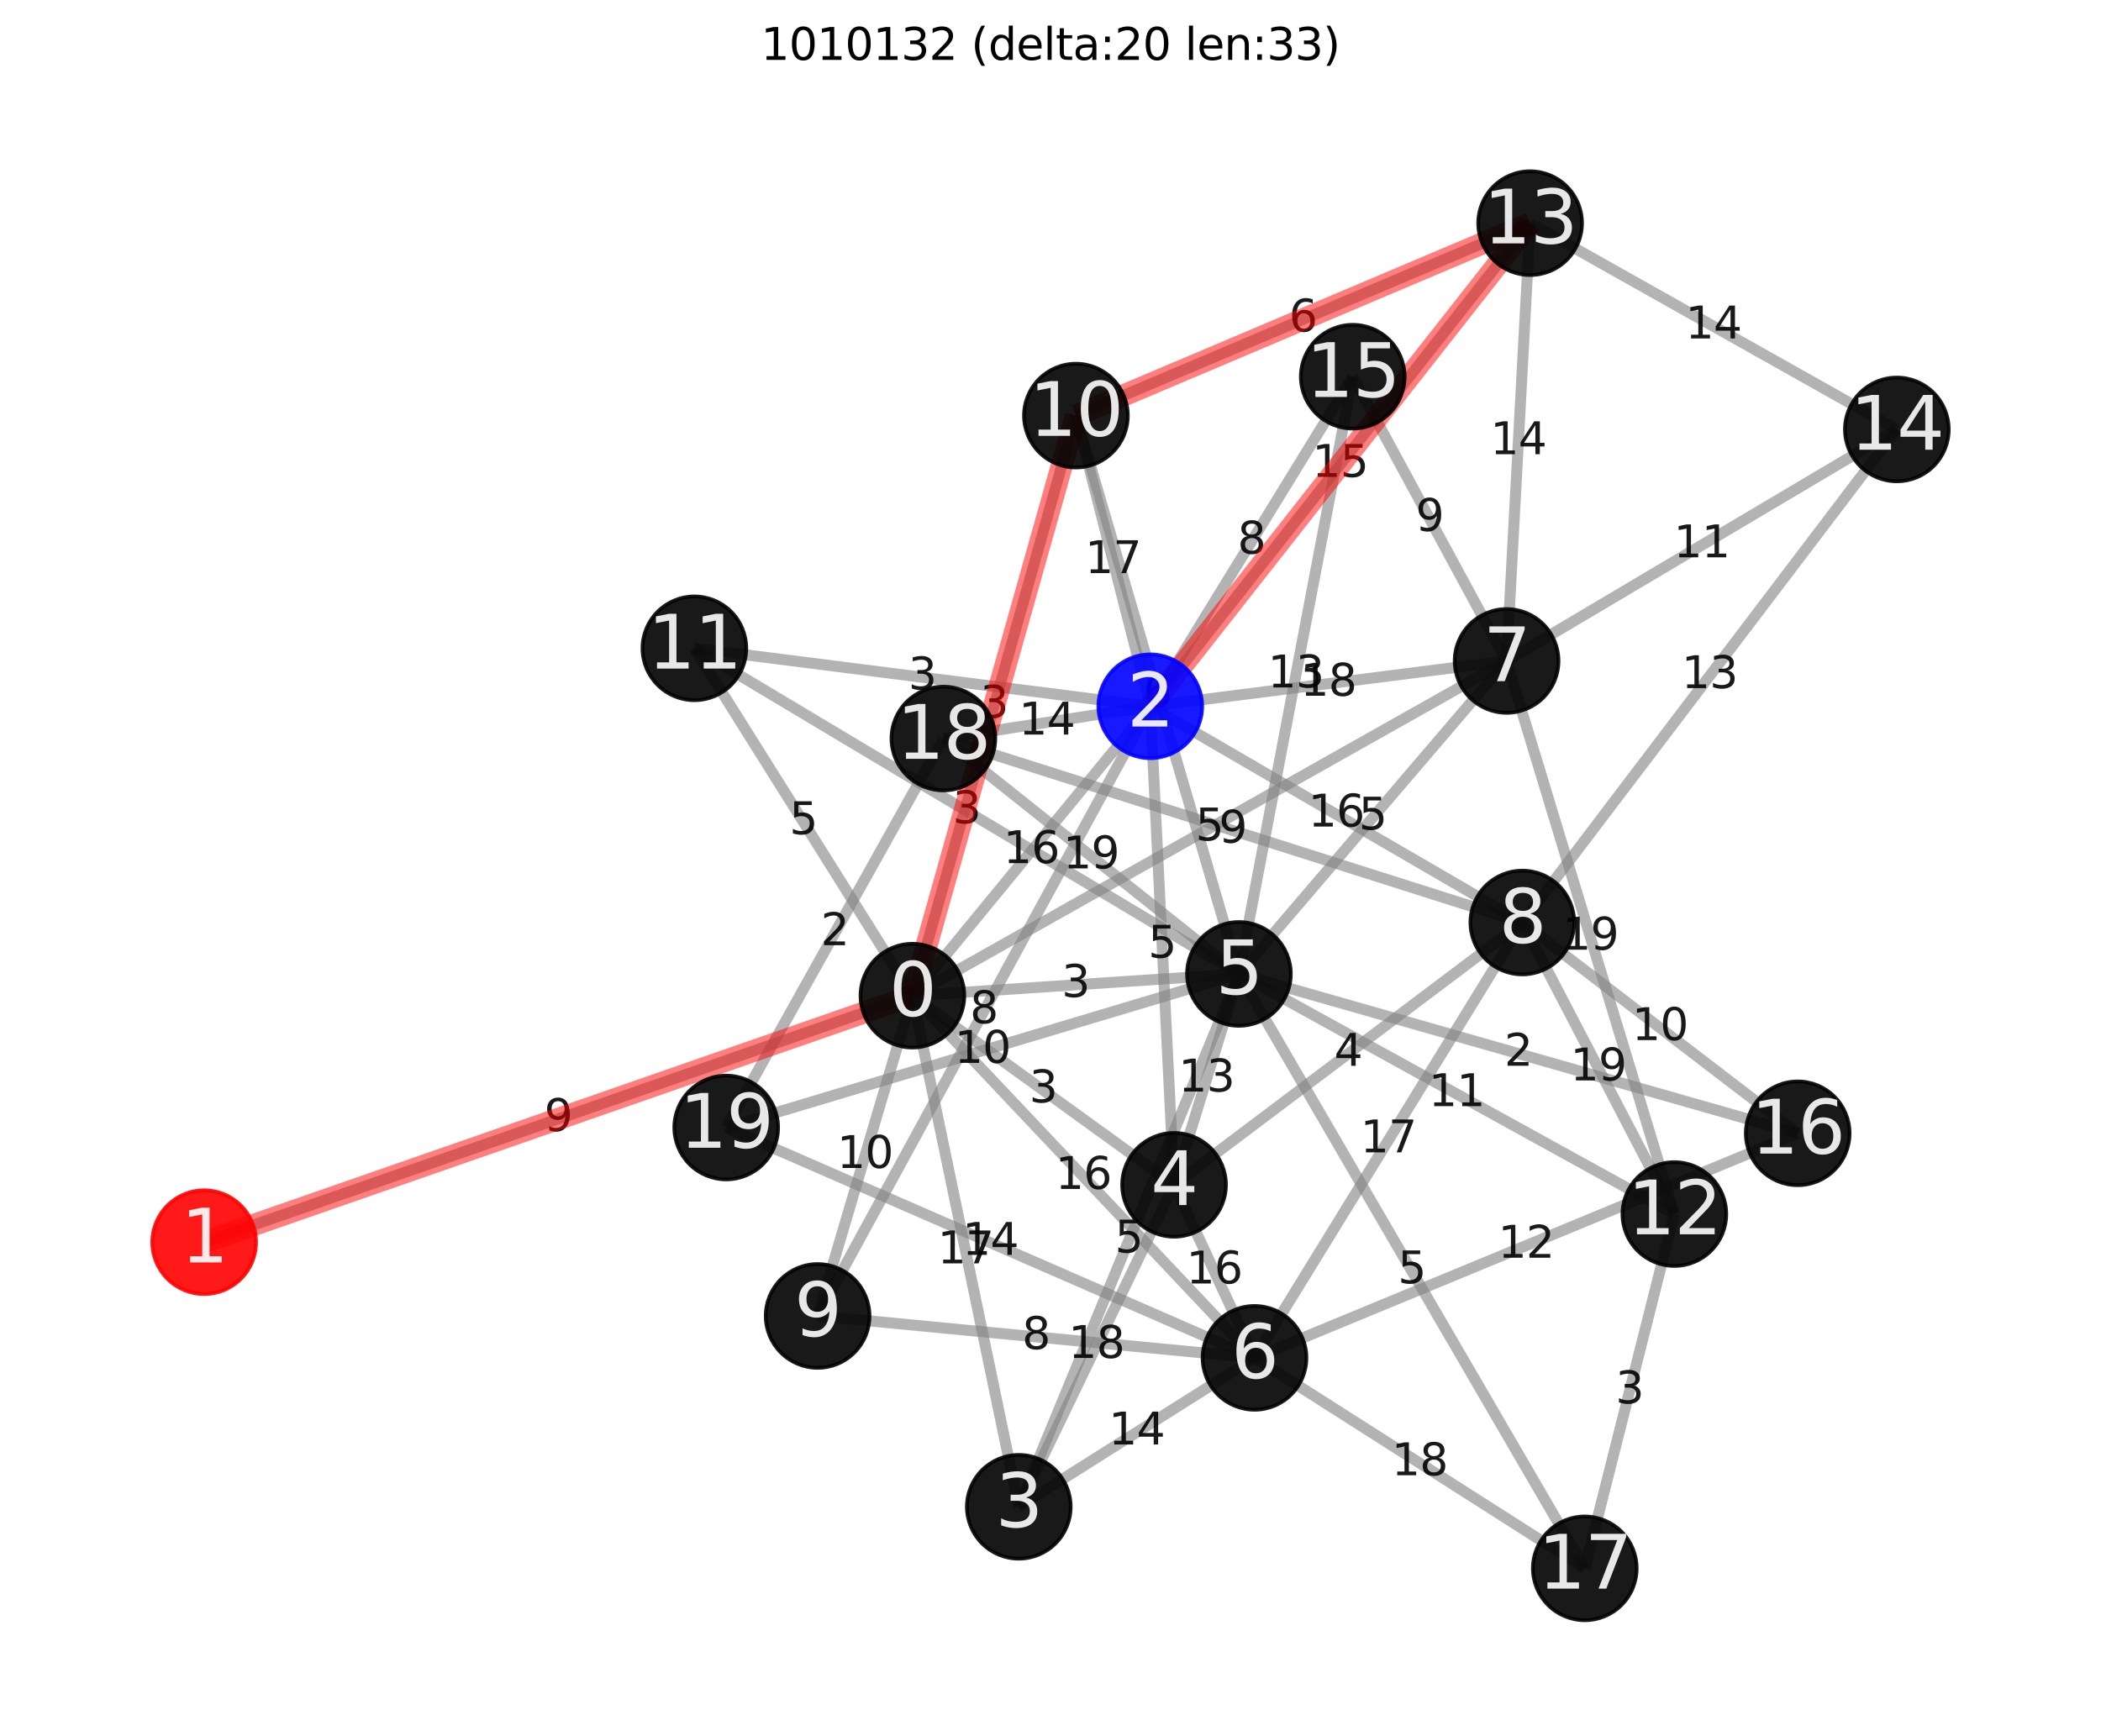 <?xml version="1.0" encoding="utf-8" standalone="no"?>
<!DOCTYPE svg PUBLIC "-//W3C//DTD SVG 1.1//EN"
  "http://www.w3.org/Graphics/SVG/1.1/DTD/svg11.dtd">
<svg xmlns:xlink="http://www.w3.org/1999/xlink" width="572.4pt" height="473.038pt" viewBox="0 0 572.4 473.038" xmlns="http://www.w3.org/2000/svg" version="1.1">
 <defs>
  <style type="text/css">*{stroke-linejoin: round; stroke-linecap: butt}</style>
 </defs>
 <g id="figure_1">
  <g id="patch_1">
   <path d="M 0 473.038 
L 572.4 473.038 
L 572.4 0 
L 0 0 
z
" style="fill: #ffffff"/>
  </g>
  <g id="axes_1">
   <g id="patch_2">
    <path d="M 7.2 465.838 
L 565.2 465.838 
L 565.2 22.318 
L 7.2 22.318 
z
" style="fill: #ffffff"/>
   </g>
   <g id="LineCollection_1">
    <path d="M 248.581 271.3 
L 55.621 338.471 
" clip-path="url(#p46f0c5dbbc)" style="fill: none; stroke: #808080; stroke-opacity: 0.6; stroke-width: 3"/>
    <path d="M 248.581 271.3 
L 313.384 192.45 
" clip-path="url(#p46f0c5dbbc)" style="fill: none; stroke: #808080; stroke-opacity: 0.6; stroke-width: 3"/>
    <path d="M 248.581 271.3 
L 277.56 410.575 
" clip-path="url(#p46f0c5dbbc)" style="fill: none; stroke: #808080; stroke-opacity: 0.6; stroke-width: 3"/>
    <path d="M 248.581 271.3 
L 319.863 322.842 
" clip-path="url(#p46f0c5dbbc)" style="fill: none; stroke: #808080; stroke-opacity: 0.6; stroke-width: 3"/>
    <path d="M 248.581 271.3 
L 337.536 265.376 
" clip-path="url(#p46f0c5dbbc)" style="fill: none; stroke: #808080; stroke-opacity: 0.6; stroke-width: 3"/>
    <path d="M 248.581 271.3 
L 341.783 369.993 
" clip-path="url(#p46f0c5dbbc)" style="fill: none; stroke: #808080; stroke-opacity: 0.6; stroke-width: 3"/>
    <path d="M 248.581 271.3 
L 410.457 180.094 
" clip-path="url(#p46f0c5dbbc)" style="fill: none; stroke: #808080; stroke-opacity: 0.6; stroke-width: 3"/>
    <path d="M 248.581 271.3 
L 222.753 358.575 
" clip-path="url(#p46f0c5dbbc)" style="fill: none; stroke: #808080; stroke-opacity: 0.6; stroke-width: 3"/>
    <path d="M 248.581 271.3 
L 293.121 113.247 
" clip-path="url(#p46f0c5dbbc)" style="fill: none; stroke: #808080; stroke-opacity: 0.6; stroke-width: 3"/>
    <path d="M 248.581 271.3 
L 189.182 176.656 
" clip-path="url(#p46f0c5dbbc)" style="fill: none; stroke: #808080; stroke-opacity: 0.6; stroke-width: 3"/>
    <path d="M 313.384 192.45 
L 319.863 322.842 
" clip-path="url(#p46f0c5dbbc)" style="fill: none; stroke: #808080; stroke-opacity: 0.6; stroke-width: 3"/>
    <path d="M 313.384 192.45 
L 410.457 180.094 
" clip-path="url(#p46f0c5dbbc)" style="fill: none; stroke: #808080; stroke-opacity: 0.6; stroke-width: 3"/>
    <path d="M 313.384 192.45 
L 414.746 251.371 
" clip-path="url(#p46f0c5dbbc)" style="fill: none; stroke: #808080; stroke-opacity: 0.6; stroke-width: 3"/>
    <path d="M 313.384 192.45 
L 222.753 358.575 
" clip-path="url(#p46f0c5dbbc)" style="fill: none; stroke: #808080; stroke-opacity: 0.6; stroke-width: 3"/>
    <path d="M 313.384 192.45 
L 293.121 113.247 
" clip-path="url(#p46f0c5dbbc)" style="fill: none; stroke: #808080; stroke-opacity: 0.6; stroke-width: 3"/>
    <path d="M 313.384 192.45 
L 189.182 176.656 
" clip-path="url(#p46f0c5dbbc)" style="fill: none; stroke: #808080; stroke-opacity: 0.6; stroke-width: 3"/>
    <path d="M 313.384 192.45 
L 416.869 60.805 
" clip-path="url(#p46f0c5dbbc)" style="fill: none; stroke: #808080; stroke-opacity: 0.6; stroke-width: 3"/>
    <path d="M 313.384 192.45 
L 368.546 102.643 
" clip-path="url(#p46f0c5dbbc)" style="fill: none; stroke: #808080; stroke-opacity: 0.6; stroke-width: 3"/>
    <path d="M 313.384 192.45 
L 257.015 201.24 
" clip-path="url(#p46f0c5dbbc)" style="fill: none; stroke: #808080; stroke-opacity: 0.6; stroke-width: 3"/>
    <path d="M 277.56 410.575 
L 319.863 322.842 
" clip-path="url(#p46f0c5dbbc)" style="fill: none; stroke: #808080; stroke-opacity: 0.6; stroke-width: 3"/>
    <path d="M 277.56 410.575 
L 337.536 265.376 
" clip-path="url(#p46f0c5dbbc)" style="fill: none; stroke: #808080; stroke-opacity: 0.6; stroke-width: 3"/>
    <path d="M 277.56 410.575 
L 341.783 369.993 
" clip-path="url(#p46f0c5dbbc)" style="fill: none; stroke: #808080; stroke-opacity: 0.6; stroke-width: 3"/>
    <path d="M 319.863 322.842 
L 337.536 265.376 
" clip-path="url(#p46f0c5dbbc)" style="fill: none; stroke: #808080; stroke-opacity: 0.6; stroke-width: 3"/>
    <path d="M 319.863 322.842 
L 341.783 369.993 
" clip-path="url(#p46f0c5dbbc)" style="fill: none; stroke: #808080; stroke-opacity: 0.6; stroke-width: 3"/>
    <path d="M 319.863 322.842 
L 414.746 251.371 
" clip-path="url(#p46f0c5dbbc)" style="fill: none; stroke: #808080; stroke-opacity: 0.6; stroke-width: 3"/>
    <path d="M 337.536 265.376 
L 410.457 180.094 
" clip-path="url(#p46f0c5dbbc)" style="fill: none; stroke: #808080; stroke-opacity: 0.6; stroke-width: 3"/>
    <path d="M 337.536 265.376 
L 293.121 113.247 
" clip-path="url(#p46f0c5dbbc)" style="fill: none; stroke: #808080; stroke-opacity: 0.6; stroke-width: 3"/>
    <path d="M 337.536 265.376 
L 189.182 176.656 
" clip-path="url(#p46f0c5dbbc)" style="fill: none; stroke: #808080; stroke-opacity: 0.6; stroke-width: 3"/>
    <path d="M 337.536 265.376 
L 456.167 330.81 
" clip-path="url(#p46f0c5dbbc)" style="fill: none; stroke: #808080; stroke-opacity: 0.6; stroke-width: 3"/>
    <path d="M 337.536 265.376 
L 368.546 102.643 
" clip-path="url(#p46f0c5dbbc)" style="fill: none; stroke: #808080; stroke-opacity: 0.6; stroke-width: 3"/>
    <path d="M 337.536 265.376 
L 489.768 308.808 
" clip-path="url(#p46f0c5dbbc)" style="fill: none; stroke: #808080; stroke-opacity: 0.6; stroke-width: 3"/>
    <path d="M 337.536 265.376 
L 431.761 427.351 
" clip-path="url(#p46f0c5dbbc)" style="fill: none; stroke: #808080; stroke-opacity: 0.6; stroke-width: 3"/>
    <path d="M 337.536 265.376 
L 257.015 201.24 
" clip-path="url(#p46f0c5dbbc)" style="fill: none; stroke: #808080; stroke-opacity: 0.6; stroke-width: 3"/>
    <path d="M 337.536 265.376 
L 197.847 307.231 
" clip-path="url(#p46f0c5dbbc)" style="fill: none; stroke: #808080; stroke-opacity: 0.6; stroke-width: 3"/>
    <path d="M 341.783 369.993 
L 414.746 251.371 
" clip-path="url(#p46f0c5dbbc)" style="fill: none; stroke: #808080; stroke-opacity: 0.6; stroke-width: 3"/>
    <path d="M 341.783 369.993 
L 222.753 358.575 
" clip-path="url(#p46f0c5dbbc)" style="fill: none; stroke: #808080; stroke-opacity: 0.6; stroke-width: 3"/>
    <path d="M 341.783 369.993 
L 489.768 308.808 
" clip-path="url(#p46f0c5dbbc)" style="fill: none; stroke: #808080; stroke-opacity: 0.6; stroke-width: 3"/>
    <path d="M 341.783 369.993 
L 431.761 427.351 
" clip-path="url(#p46f0c5dbbc)" style="fill: none; stroke: #808080; stroke-opacity: 0.6; stroke-width: 3"/>
    <path d="M 341.783 369.993 
L 197.847 307.231 
" clip-path="url(#p46f0c5dbbc)" style="fill: none; stroke: #808080; stroke-opacity: 0.6; stroke-width: 3"/>
    <path d="M 410.457 180.094 
L 456.167 330.81 
" clip-path="url(#p46f0c5dbbc)" style="fill: none; stroke: #808080; stroke-opacity: 0.6; stroke-width: 3"/>
    <path d="M 410.457 180.094 
L 416.869 60.805 
" clip-path="url(#p46f0c5dbbc)" style="fill: none; stroke: #808080; stroke-opacity: 0.6; stroke-width: 3"/>
    <path d="M 410.457 180.094 
L 516.779 117.017 
" clip-path="url(#p46f0c5dbbc)" style="fill: none; stroke: #808080; stroke-opacity: 0.6; stroke-width: 3"/>
    <path d="M 410.457 180.094 
L 368.546 102.643 
" clip-path="url(#p46f0c5dbbc)" style="fill: none; stroke: #808080; stroke-opacity: 0.6; stroke-width: 3"/>
    <path d="M 414.746 251.371 
L 456.167 330.81 
" clip-path="url(#p46f0c5dbbc)" style="fill: none; stroke: #808080; stroke-opacity: 0.6; stroke-width: 3"/>
    <path d="M 414.746 251.371 
L 516.779 117.017 
" clip-path="url(#p46f0c5dbbc)" style="fill: none; stroke: #808080; stroke-opacity: 0.6; stroke-width: 3"/>
    <path d="M 414.746 251.371 
L 489.768 308.808 
" clip-path="url(#p46f0c5dbbc)" style="fill: none; stroke: #808080; stroke-opacity: 0.6; stroke-width: 3"/>
    <path d="M 414.746 251.371 
L 257.015 201.24 
" clip-path="url(#p46f0c5dbbc)" style="fill: none; stroke: #808080; stroke-opacity: 0.6; stroke-width: 3"/>
    <path d="M 293.121 113.247 
L 416.869 60.805 
" clip-path="url(#p46f0c5dbbc)" style="fill: none; stroke: #808080; stroke-opacity: 0.6; stroke-width: 3"/>
    <path d="M 456.167 330.81 
L 431.761 427.351 
" clip-path="url(#p46f0c5dbbc)" style="fill: none; stroke: #808080; stroke-opacity: 0.6; stroke-width: 3"/>
    <path d="M 416.869 60.805 
L 516.779 117.017 
" clip-path="url(#p46f0c5dbbc)" style="fill: none; stroke: #808080; stroke-opacity: 0.6; stroke-width: 3"/>
    <path d="M 257.015 201.24 
L 197.847 307.231 
" clip-path="url(#p46f0c5dbbc)" style="fill: none; stroke: #808080; stroke-opacity: 0.6; stroke-width: 3"/>
   </g>
   <g id="text_1">
    <g id="patch_3">
     <path d="M 144.324 314.652 
L 159.879 314.652 
L 159.879 295.118 
L 144.324 295.118 
L 144.324 314.652 
z
" clip-path="url(#p46f0c5dbbc)" style="fill: none"/>
    </g>
    <g clip-path="url(#p46f0c5dbbc)">
     <!-- 9 -->
     <g style="opacity: 0.9" transform="translate(148.284 308.197) scale(0.12 -0.12)">
      <defs>
       <path id="DejaVuSans-39" d="M 703 97 
L 703 672 
Q 941 559 1184 500 
Q 1428 441 1663 441 
Q 2288 441 2617 861 
Q 2947 1281 2994 2138 
Q 2813 1869 2534 1725 
Q 2256 1581 1919 1581 
Q 1219 1581 811 2004 
Q 403 2428 403 3163 
Q 403 3881 828 4315 
Q 1253 4750 1959 4750 
Q 2769 4750 3195 4129 
Q 3622 3509 3622 2328 
Q 3622 1225 3098 567 
Q 2575 -91 1691 -91 
Q 1453 -91 1209 -44 
Q 966 3 703 97 
z
M 1959 2075 
Q 2384 2075 2632 2365 
Q 2881 2656 2881 3163 
Q 2881 3666 2632 3958 
Q 2384 4250 1959 4250 
Q 1534 4250 1286 3958 
Q 1038 3666 1038 3163 
Q 1038 2656 1286 2365 
Q 1534 2075 1959 2075 
z
" transform="scale(0.016)"/>
      </defs>
      <use xlink:href="#DejaVuSans-39"/>
     </g>
    </g>
   </g>
   <g id="text_2">
    <g id="patch_4">
     <path d="M 269.388 241.642 
L 292.578 241.642 
L 292.578 222.108 
L 269.388 222.108 
L 269.388 241.642 
z
" clip-path="url(#p46f0c5dbbc)" style="fill: none"/>
    </g>
    <g clip-path="url(#p46f0c5dbbc)">
     <!-- 16 -->
     <g style="opacity: 0.9" transform="translate(273.348 235.186) scale(0.12 -0.12)">
      <defs>
       <path id="DejaVuSans-31" d="M 794 531 
L 1825 531 
L 1825 4091 
L 703 3866 
L 703 4441 
L 1819 4666 
L 2450 4666 
L 2450 531 
L 3481 531 
L 3481 0 
L 794 0 
L 794 531 
z
" transform="scale(0.016)"/>
       <path id="DejaVuSans-36" d="M 2113 2584 
Q 1688 2584 1439 2293 
Q 1191 2003 1191 1497 
Q 1191 994 1439 701 
Q 1688 409 2113 409 
Q 2538 409 2786 701 
Q 3034 994 3034 1497 
Q 3034 2003 2786 2293 
Q 2538 2584 2113 2584 
z
M 3366 4563 
L 3366 3988 
Q 3128 4100 2886 4159 
Q 2644 4219 2406 4219 
Q 1781 4219 1451 3797 
Q 1122 3375 1075 2522 
Q 1259 2794 1537 2939 
Q 1816 3084 2150 3084 
Q 2853 3084 3261 2657 
Q 3669 2231 3669 1497 
Q 3669 778 3244 343 
Q 2819 -91 2113 -91 
Q 1303 -91 875 529 
Q 447 1150 447 2328 
Q 447 3434 972 4092 
Q 1497 4750 2381 4750 
Q 2619 4750 2861 4703 
Q 3103 4656 3366 4563 
z
" transform="scale(0.016)"/>
      </defs>
      <use xlink:href="#DejaVuSans-31"/>
      <use xlink:href="#DejaVuSans-36" x="63.623"/>
     </g>
    </g>
   </g>
   <g id="text_3">
    <g id="patch_5">
     <path d="M 251.476 350.704 
L 274.666 350.704 
L 274.666 331.171 
L 251.476 331.171 
L 251.476 350.704 
z
" clip-path="url(#p46f0c5dbbc)" style="fill: none"/>
    </g>
    <g clip-path="url(#p46f0c5dbbc)">
     <!-- 17 -->
     <g style="opacity: 0.9" transform="translate(255.436 344.249) scale(0.12 -0.12)">
      <defs>
       <path id="DejaVuSans-37" d="M 525 4666 
L 3525 4666 
L 3525 4397 
L 1831 0 
L 1172 0 
L 2766 4134 
L 525 4134 
L 525 4666 
z
" transform="scale(0.016)"/>
      </defs>
      <use xlink:href="#DejaVuSans-31"/>
      <use xlink:href="#DejaVuSans-37" x="63.623"/>
     </g>
    </g>
   </g>
   <g id="text_4">
    <g id="patch_6">
     <path d="M 276.445 306.838 
L 292 306.838 
L 292 287.304 
L 276.445 287.304 
L 276.445 306.838 
z
" clip-path="url(#p46f0c5dbbc)" style="fill: none"/>
    </g>
    <g clip-path="url(#p46f0c5dbbc)">
     <!-- 3 -->
     <g style="opacity: 0.9" transform="translate(280.405 300.382) scale(0.12 -0.12)">
      <defs>
       <path id="DejaVuSans-33" d="M 2597 2516 
Q 3050 2419 3304 2112 
Q 3559 1806 3559 1356 
Q 3559 666 3084 287 
Q 2609 -91 1734 -91 
Q 1441 -91 1130 -33 
Q 819 25 488 141 
L 488 750 
Q 750 597 1062 519 
Q 1375 441 1716 441 
Q 2309 441 2620 675 
Q 2931 909 2931 1356 
Q 2931 1769 2642 2001 
Q 2353 2234 1838 2234 
L 1294 2234 
L 1294 2753 
L 1863 2753 
Q 2328 2753 2575 2939 
Q 2822 3125 2822 3475 
Q 2822 3834 2567 4026 
Q 2313 4219 1838 4219 
Q 1578 4219 1281 4162 
Q 984 4106 628 3988 
L 628 4550 
Q 988 4650 1302 4700 
Q 1616 4750 1894 4750 
Q 2613 4750 3031 4423 
Q 3450 4097 3450 3541 
Q 3450 3153 3228 2886 
Q 3006 2619 2597 2516 
z
" transform="scale(0.016)"/>
      </defs>
      <use xlink:href="#DejaVuSans-33"/>
     </g>
    </g>
   </g>
   <g id="text_5">
    <g id="patch_7">
     <path d="M 285.281 278.105 
L 300.836 278.105 
L 300.836 258.571 
L 285.281 258.571 
L 285.281 278.105 
z
" clip-path="url(#p46f0c5dbbc)" style="fill: none"/>
    </g>
    <g clip-path="url(#p46f0c5dbbc)">
     <!-- 3 -->
     <g style="opacity: 0.9" transform="translate(289.241 271.649) scale(0.12 -0.12)">
      <use xlink:href="#DejaVuSans-33"/>
     </g>
    </g>
   </g>
   <g id="text_6">
    <g id="patch_8">
     <path d="M 283.587 330.413 
L 306.777 330.413 
L 306.777 310.879 
L 283.587 310.879 
L 283.587 330.413 
z
" clip-path="url(#p46f0c5dbbc)" style="fill: none"/>
    </g>
    <g clip-path="url(#p46f0c5dbbc)">
     <!-- 16 -->
     <g style="opacity: 0.9" transform="translate(287.547 323.958) scale(0.12 -0.12)">
      <use xlink:href="#DejaVuSans-31"/>
      <use xlink:href="#DejaVuSans-36" x="63.623"/>
     </g>
    </g>
   </g>
   <g id="text_7">
    <g id="patch_9">
     <path d="M 321.742 235.464 
L 337.297 235.464 
L 337.297 215.93 
L 321.742 215.93 
L 321.742 235.464 
z
" clip-path="url(#p46f0c5dbbc)" style="fill: none"/>
    </g>
    <g clip-path="url(#p46f0c5dbbc)">
     <!-- 5 -->
     <g style="opacity: 0.9" transform="translate(325.702 229.008) scale(0.12 -0.12)">
      <defs>
       <path id="DejaVuSans-35" d="M 691 4666 
L 3169 4666 
L 3169 4134 
L 1269 4134 
L 1269 2991 
Q 1406 3038 1543 3061 
Q 1681 3084 1819 3084 
Q 2600 3084 3056 2656 
Q 3513 2228 3513 1497 
Q 3513 744 3044 326 
Q 2575 -91 1722 -91 
Q 1428 -91 1123 -41 
Q 819 9 494 109 
L 494 744 
Q 775 591 1075 516 
Q 1375 441 1709 441 
Q 2250 441 2565 725 
Q 2881 1009 2881 1497 
Q 2881 1984 2565 2268 
Q 2250 2553 1709 2553 
Q 1456 2553 1204 2497 
Q 953 2441 691 2322 
L 691 4666 
z
" transform="scale(0.016)"/>
      </defs>
      <use xlink:href="#DejaVuSans-35"/>
     </g>
    </g>
   </g>
   <g id="text_8">
    <g id="patch_10">
     <path d="M 224.072 324.704 
L 247.262 324.704 
L 247.262 305.171 
L 224.072 305.171 
L 224.072 324.704 
z
" clip-path="url(#p46f0c5dbbc)" style="fill: none"/>
    </g>
    <g clip-path="url(#p46f0c5dbbc)">
     <!-- 10 -->
     <g style="opacity: 0.9" transform="translate(228.032 318.249) scale(0.12 -0.12)">
      <defs>
       <path id="DejaVuSans-30" d="M 2034 4250 
Q 1547 4250 1301 3770 
Q 1056 3291 1056 2328 
Q 1056 1369 1301 889 
Q 1547 409 2034 409 
Q 2525 409 2770 889 
Q 3016 1369 3016 2328 
Q 3016 3291 2770 3770 
Q 2525 4250 2034 4250 
z
M 2034 4750 
Q 2819 4750 3233 4129 
Q 3647 3509 3647 2328 
Q 3647 1150 3233 529 
Q 2819 -91 2034 -91 
Q 1250 -91 836 529 
Q 422 1150 422 2328 
Q 422 3509 836 4129 
Q 1250 4750 2034 4750 
z
" transform="scale(0.016)"/>
      </defs>
      <use xlink:href="#DejaVuSans-31"/>
      <use xlink:href="#DejaVuSans-30" x="63.623"/>
     </g>
    </g>
   </g>
   <g id="text_9">
    <g id="patch_11">
     <path d="M 263.074 202.04 
L 278.629 202.04 
L 278.629 182.507 
L 263.074 182.507 
L 263.074 202.04 
z
" clip-path="url(#p46f0c5dbbc)" style="fill: none"/>
    </g>
    <g clip-path="url(#p46f0c5dbbc)">
     <!-- 3 -->
     <g style="opacity: 0.9" transform="translate(267.034 195.585) scale(0.12 -0.12)">
      <use xlink:href="#DejaVuSans-33"/>
     </g>
    </g>
   </g>
   <g id="text_10">
    <g id="patch_12">
     <path d="M 211.104 233.745 
L 226.659 233.745 
L 226.659 214.211 
L 211.104 214.211 
L 211.104 233.745 
z
" clip-path="url(#p46f0c5dbbc)" style="fill: none"/>
    </g>
    <g clip-path="url(#p46f0c5dbbc)">
     <!-- 5 -->
     <g style="opacity: 0.9" transform="translate(215.064 227.289) scale(0.12 -0.12)">
      <use xlink:href="#DejaVuSans-35"/>
     </g>
    </g>
   </g>
   <g id="text_11">
    <g id="patch_13">
     <path d="M 308.846 267.413 
L 324.401 267.413 
L 324.401 247.879 
L 308.846 247.879 
L 308.846 267.413 
z
" clip-path="url(#p46f0c5dbbc)" style="fill: none"/>
    </g>
    <g clip-path="url(#p46f0c5dbbc)">
     <!-- 5 -->
     <g style="opacity: 0.9" transform="translate(312.806 260.957) scale(0.12 -0.12)">
      <use xlink:href="#DejaVuSans-35"/>
     </g>
    </g>
   </g>
   <g id="text_12">
    <g id="patch_14">
     <path d="M 350.325 196.039 
L 373.515 196.039 
L 373.515 176.505 
L 350.325 176.505 
L 350.325 196.039 
z
" clip-path="url(#p46f0c5dbbc)" style="fill: none"/>
    </g>
    <g clip-path="url(#p46f0c5dbbc)">
     <!-- 18 -->
     <g style="opacity: 0.9" transform="translate(354.285 189.583) scale(0.12 -0.12)">
      <defs>
       <path id="DejaVuSans-38" d="M 2034 2216 
Q 1584 2216 1326 1975 
Q 1069 1734 1069 1313 
Q 1069 891 1326 650 
Q 1584 409 2034 409 
Q 2484 409 2743 651 
Q 3003 894 3003 1313 
Q 3003 1734 2745 1975 
Q 2488 2216 2034 2216 
z
M 1403 2484 
Q 997 2584 770 2862 
Q 544 3141 544 3541 
Q 544 4100 942 4425 
Q 1341 4750 2034 4750 
Q 2731 4750 3128 4425 
Q 3525 4100 3525 3541 
Q 3525 3141 3298 2862 
Q 3072 2584 2669 2484 
Q 3125 2378 3379 2068 
Q 3634 1759 3634 1313 
Q 3634 634 3220 271 
Q 2806 -91 2034 -91 
Q 1263 -91 848 271 
Q 434 634 434 1313 
Q 434 1759 690 2068 
Q 947 2378 1403 2484 
z
M 1172 3481 
Q 1172 3119 1398 2916 
Q 1625 2713 2034 2713 
Q 2441 2713 2670 2916 
Q 2900 3119 2900 3481 
Q 2900 3844 2670 4047 
Q 2441 4250 2034 4250 
Q 1625 4250 1398 4047 
Q 1172 3844 1172 3481 
z
" transform="scale(0.016)"/>
      </defs>
      <use xlink:href="#DejaVuSans-31"/>
      <use xlink:href="#DejaVuSans-38" x="63.623"/>
     </g>
    </g>
   </g>
   <g id="text_13">
    <g id="patch_15">
     <path d="M 352.47 231.677 
L 375.66 231.677 
L 375.66 212.144 
L 352.47 212.144 
L 352.47 231.677 
z
" clip-path="url(#p46f0c5dbbc)" style="fill: none"/>
    </g>
    <g clip-path="url(#p46f0c5dbbc)">
     <!-- 16 -->
     <g style="opacity: 0.9" transform="translate(356.43 225.222) scale(0.12 -0.12)">
      <use xlink:href="#DejaVuSans-31"/>
      <use xlink:href="#DejaVuSans-36" x="63.623"/>
     </g>
    </g>
   </g>
   <g id="text_14">
    <g id="patch_16">
     <path d="M 260.291 285.279 
L 275.846 285.279 
L 275.846 265.746 
L 260.291 265.746 
L 260.291 285.279 
z
" clip-path="url(#p46f0c5dbbc)" style="fill: none"/>
    </g>
    <g clip-path="url(#p46f0c5dbbc)">
     <!-- 8 -->
     <g style="opacity: 0.9" transform="translate(264.251 278.824) scale(0.12 -0.12)">
      <use xlink:href="#DejaVuSans-38"/>
     </g>
    </g>
   </g>
   <g id="text_15">
    <g id="patch_17">
     <path d="M 291.658 162.615 
L 314.848 162.615 
L 314.848 143.082 
L 291.658 143.082 
L 291.658 162.615 
z
" clip-path="url(#p46f0c5dbbc)" style="fill: none"/>
    </g>
    <g clip-path="url(#p46f0c5dbbc)">
     <!-- 17 -->
     <g style="opacity: 0.9" transform="translate(295.618 156.16) scale(0.12 -0.12)">
      <use xlink:href="#DejaVuSans-31"/>
      <use xlink:href="#DejaVuSans-37" x="63.623"/>
     </g>
    </g>
   </g>
   <g id="text_16">
    <g id="patch_18">
     <path d="M 243.505 194.32 
L 259.06 194.32 
L 259.06 174.786 
L 243.505 174.786 
L 243.505 194.32 
z
" clip-path="url(#p46f0c5dbbc)" style="fill: none"/>
    </g>
    <g clip-path="url(#p46f0c5dbbc)">
     <!-- 3 -->
     <g style="opacity: 0.9" transform="translate(247.465 187.864) scale(0.12 -0.12)">
      <use xlink:href="#DejaVuSans-33"/>
     </g>
    </g>
   </g>
   <g id="text_17">
    <g id="patch_19">
     <path d="M 353.531 136.394 
L 376.721 136.394 
L 376.721 116.861 
L 353.531 116.861 
L 353.531 136.394 
z
" clip-path="url(#p46f0c5dbbc)" style="fill: none"/>
    </g>
    <g clip-path="url(#p46f0c5dbbc)">
     <!-- 15 -->
     <g style="opacity: 0.9" transform="translate(357.491 129.939) scale(0.12 -0.12)">
      <use xlink:href="#DejaVuSans-31"/>
      <use xlink:href="#DejaVuSans-35" x="63.623"/>
     </g>
    </g>
   </g>
   <g id="text_18">
    <g id="patch_20">
     <path d="M 333.188 157.313 
L 348.743 157.313 
L 348.743 137.779 
L 333.188 137.779 
L 333.188 157.313 
z
" clip-path="url(#p46f0c5dbbc)" style="fill: none"/>
    </g>
    <g clip-path="url(#p46f0c5dbbc)">
     <!-- 8 -->
     <g style="opacity: 0.9" transform="translate(337.148 150.858) scale(0.12 -0.12)">
      <use xlink:href="#DejaVuSans-38"/>
     </g>
    </g>
   </g>
   <g id="text_19">
    <g id="patch_21">
     <path d="M 273.605 206.612 
L 296.795 206.612 
L 296.795 187.078 
L 273.605 187.078 
L 273.605 206.612 
z
" clip-path="url(#p46f0c5dbbc)" style="fill: none"/>
    </g>
    <g clip-path="url(#p46f0c5dbbc)">
     <!-- 14 -->
     <g style="opacity: 0.9" transform="translate(277.565 200.156) scale(0.12 -0.12)">
      <defs>
       <path id="DejaVuSans-34" d="M 2419 4116 
L 825 1625 
L 2419 1625 
L 2419 4116 
z
M 2253 4666 
L 3047 4666 
L 3047 1625 
L 3713 1625 
L 3713 1100 
L 3047 1100 
L 3047 0 
L 2419 0 
L 2419 1100 
L 313 1100 
L 313 1709 
L 2253 4666 
z
" transform="scale(0.016)"/>
      </defs>
      <use xlink:href="#DejaVuSans-31"/>
      <use xlink:href="#DejaVuSans-34" x="63.623"/>
     </g>
    </g>
   </g>
   <g id="text_20">
    <g id="patch_22">
     <path d="M 287.117 376.475 
L 310.307 376.475 
L 310.307 356.942 
L 287.117 356.942 
L 287.117 376.475 
z
" clip-path="url(#p46f0c5dbbc)" style="fill: none"/>
    </g>
    <g clip-path="url(#p46f0c5dbbc)">
     <!-- 18 -->
     <g style="opacity: 0.9" transform="translate(291.077 370.02) scale(0.12 -0.12)">
      <use xlink:href="#DejaVuSans-31"/>
      <use xlink:href="#DejaVuSans-38" x="63.623"/>
     </g>
    </g>
   </g>
   <g id="text_21">
    <g id="patch_23">
     <path d="M 299.771 347.743 
L 315.326 347.743 
L 315.326 328.209 
L 299.771 328.209 
L 299.771 347.743 
z
" clip-path="url(#p46f0c5dbbc)" style="fill: none"/>
    </g>
    <g clip-path="url(#p46f0c5dbbc)">
     <!-- 5 -->
     <g style="opacity: 0.9" transform="translate(303.731 341.287) scale(0.12 -0.12)">
      <use xlink:href="#DejaVuSans-35"/>
     </g>
    </g>
   </g>
   <g id="text_22">
    <g id="patch_24">
     <path d="M 298.077 400.051 
L 321.267 400.051 
L 321.267 380.517 
L 298.077 380.517 
L 298.077 400.051 
z
" clip-path="url(#p46f0c5dbbc)" style="fill: none"/>
    </g>
    <g clip-path="url(#p46f0c5dbbc)">
     <!-- 14 -->
     <g style="opacity: 0.9" transform="translate(302.037 393.595) scale(0.12 -0.12)">
      <use xlink:href="#DejaVuSans-31"/>
      <use xlink:href="#DejaVuSans-34" x="63.623"/>
     </g>
    </g>
   </g>
   <g id="text_23">
    <g id="patch_25">
     <path d="M 317.105 303.876 
L 340.295 303.876 
L 340.295 284.342 
L 317.105 284.342 
L 317.105 303.876 
z
" clip-path="url(#p46f0c5dbbc)" style="fill: none"/>
    </g>
    <g clip-path="url(#p46f0c5dbbc)">
     <!-- 13 -->
     <g style="opacity: 0.9" transform="translate(321.065 297.42) scale(0.12 -0.12)">
      <use xlink:href="#DejaVuSans-31"/>
      <use xlink:href="#DejaVuSans-33" x="63.623"/>
     </g>
    </g>
   </g>
   <g id="text_24">
    <g id="patch_26">
     <path d="M 319.228 356.184 
L 342.418 356.184 
L 342.418 336.65 
L 319.228 336.65 
L 319.228 356.184 
z
" clip-path="url(#p46f0c5dbbc)" style="fill: none"/>
    </g>
    <g clip-path="url(#p46f0c5dbbc)">
     <!-- 16 -->
     <g style="opacity: 0.9" transform="translate(323.188 349.729) scale(0.12 -0.12)">
      <use xlink:href="#DejaVuSans-31"/>
      <use xlink:href="#DejaVuSans-36" x="63.623"/>
     </g>
    </g>
   </g>
   <g id="text_25">
    <g id="patch_27">
     <path d="M 359.527 296.874 
L 375.082 296.874 
L 375.082 277.34 
L 359.527 277.34 
L 359.527 296.874 
z
" clip-path="url(#p46f0c5dbbc)" style="fill: none"/>
    </g>
    <g clip-path="url(#p46f0c5dbbc)">
     <!-- 4 -->
     <g style="opacity: 0.9" transform="translate(363.487 290.418) scale(0.12 -0.12)">
      <use xlink:href="#DejaVuSans-34"/>
     </g>
    </g>
   </g>
   <g id="text_26">
    <g id="patch_28">
     <path d="M 366.219 232.502 
L 381.774 232.502 
L 381.774 212.968 
L 366.219 212.968 
L 366.219 232.502 
z
" clip-path="url(#p46f0c5dbbc)" style="fill: none"/>
    </g>
    <g clip-path="url(#p46f0c5dbbc)">
     <!-- 5 -->
     <g style="opacity: 0.9" transform="translate(370.179 226.046) scale(0.12 -0.12)">
      <use xlink:href="#DejaVuSans-35"/>
     </g>
    </g>
   </g>
   <g id="text_27">
    <g id="patch_29">
     <path d="M 307.551 199.079 
L 323.106 199.079 
L 323.106 179.545 
L 307.551 179.545 
L 307.551 199.079 
z
" clip-path="url(#p46f0c5dbbc)" style="fill: none"/>
    </g>
    <g clip-path="url(#p46f0c5dbbc)">
     <!-- 6 -->
     <g style="opacity: 0.9" transform="translate(311.511 192.623) scale(0.12 -0.12)">
      <use xlink:href="#DejaVuSans-36"/>
     </g>
    </g>
   </g>
   <g id="text_28">
    <g id="patch_30">
     <path d="M 255.582 230.783 
L 271.137 230.783 
L 271.137 211.249 
L 255.582 211.249 
L 255.582 230.783 
z
" clip-path="url(#p46f0c5dbbc)" style="fill: none"/>
    </g>
    <g clip-path="url(#p46f0c5dbbc)">
     <!-- 3 -->
     <g style="opacity: 0.9" transform="translate(259.542 224.327) scale(0.12 -0.12)">
      <use xlink:href="#DejaVuSans-33"/>
     </g>
    </g>
   </g>
   <g id="text_29">
    <g id="patch_31">
     <path d="M 385.257 307.86 
L 408.447 307.86 
L 408.447 288.326 
L 385.257 288.326 
L 385.257 307.86 
z
" clip-path="url(#p46f0c5dbbc)" style="fill: none"/>
    </g>
    <g clip-path="url(#p46f0c5dbbc)">
     <!-- 11 -->
     <g style="opacity: 0.9" transform="translate(389.217 301.404) scale(0.12 -0.12)">
      <use xlink:href="#DejaVuSans-31"/>
      <use xlink:href="#DejaVuSans-31" x="63.623"/>
     </g>
    </g>
   </g>
   <g id="text_30">
    <g id="patch_32">
     <path d="M 341.446 193.776 
L 364.636 193.776 
L 364.636 174.243 
L 341.446 174.243 
L 341.446 193.776 
z
" clip-path="url(#p46f0c5dbbc)" style="fill: none"/>
    </g>
    <g clip-path="url(#p46f0c5dbbc)">
     <!-- 13 -->
     <g style="opacity: 0.9" transform="translate(345.406 187.321) scale(0.12 -0.12)">
      <use xlink:href="#DejaVuSans-31"/>
      <use xlink:href="#DejaVuSans-33" x="63.623"/>
     </g>
    </g>
   </g>
   <g id="text_31">
    <g id="patch_33">
     <path d="M 405.875 296.859 
L 421.43 296.859 
L 421.43 277.325 
L 405.875 277.325 
L 405.875 296.859 
z
" clip-path="url(#p46f0c5dbbc)" style="fill: none"/>
    </g>
    <g clip-path="url(#p46f0c5dbbc)">
     <!-- 2 -->
     <g style="opacity: 0.9" transform="translate(409.835 290.403) scale(0.12 -0.12)">
      <defs>
       <path id="DejaVuSans-32" d="M 1228 531 
L 3431 531 
L 3431 0 
L 469 0 
L 469 531 
Q 828 903 1448 1529 
Q 2069 2156 2228 2338 
Q 2531 2678 2651 2914 
Q 2772 3150 2772 3378 
Q 2772 3750 2511 3984 
Q 2250 4219 1831 4219 
Q 1534 4219 1204 4116 
Q 875 4013 500 3803 
L 500 4441 
Q 881 4594 1212 4672 
Q 1544 4750 1819 4750 
Q 2544 4750 2975 4387 
Q 3406 4025 3406 3419 
Q 3406 3131 3298 2873 
Q 3191 2616 2906 2266 
Q 2828 2175 2409 1742 
Q 1991 1309 1228 531 
z
" transform="scale(0.016)"/>
      </defs>
      <use xlink:href="#DejaVuSans-32"/>
     </g>
    </g>
   </g>
   <g id="text_32">
    <g id="patch_34">
     <path d="M 376.871 356.13 
L 392.426 356.13 
L 392.426 336.597 
L 376.871 336.597 
L 376.871 356.13 
z
" clip-path="url(#p46f0c5dbbc)" style="fill: none"/>
    </g>
    <g clip-path="url(#p46f0c5dbbc)">
     <!-- 5 -->
     <g style="opacity: 0.9" transform="translate(380.831 349.675) scale(0.12 -0.12)">
      <use xlink:href="#DejaVuSans-35"/>
     </g>
    </g>
   </g>
   <g id="text_33">
    <g id="patch_35">
     <path d="M 285.681 243.075 
L 308.871 243.075 
L 308.871 223.541 
L 285.681 223.541 
L 285.681 243.075 
z
" clip-path="url(#p46f0c5dbbc)" style="fill: none"/>
    </g>
    <g clip-path="url(#p46f0c5dbbc)">
     <!-- 19 -->
     <g style="opacity: 0.9" transform="translate(289.641 236.619) scale(0.12 -0.12)">
      <use xlink:href="#DejaVuSans-31"/>
      <use xlink:href="#DejaVuSans-39" x="63.623"/>
     </g>
    </g>
   </g>
   <g id="text_34">
    <g id="patch_36">
     <path d="M 256.097 296.071 
L 279.287 296.071 
L 279.287 276.537 
L 256.097 276.537 
L 256.097 296.071 
z
" clip-path="url(#p46f0c5dbbc)" style="fill: none"/>
    </g>
    <g clip-path="url(#p46f0c5dbbc)">
     <!-- 10 -->
     <g style="opacity: 0.9" transform="translate(260.057 289.615) scale(0.12 -0.12)">
      <use xlink:href="#DejaVuSans-31"/>
      <use xlink:href="#DejaVuSans-30" x="63.623"/>
     </g>
    </g>
   </g>
   <g id="text_35">
    <g id="patch_37">
     <path d="M 366.67 320.449 
L 389.86 320.449 
L 389.86 300.915 
L 366.67 300.915 
L 366.67 320.449 
z
" clip-path="url(#p46f0c5dbbc)" style="fill: none"/>
    </g>
    <g clip-path="url(#p46f0c5dbbc)">
     <!-- 17 -->
     <g style="opacity: 0.9" transform="translate(370.63 313.993) scale(0.12 -0.12)">
      <use xlink:href="#DejaVuSans-31"/>
      <use xlink:href="#DejaVuSans-37" x="63.623"/>
     </g>
    </g>
   </g>
   <g id="text_36">
    <g id="patch_38">
     <path d="M 274.49 374.051 
L 290.045 374.051 
L 290.045 354.517 
L 274.49 354.517 
L 274.49 374.051 
z
" clip-path="url(#p46f0c5dbbc)" style="fill: none"/>
    </g>
    <g clip-path="url(#p46f0c5dbbc)">
     <!-- 8 -->
     <g style="opacity: 0.9" transform="translate(278.45 367.595) scale(0.12 -0.12)">
      <use xlink:href="#DejaVuSans-38"/>
     </g>
    </g>
   </g>
   <g id="text_37">
    <g id="patch_39">
     <path d="M 404.181 349.167 
L 427.371 349.167 
L 427.371 329.633 
L 404.181 329.633 
L 404.181 349.167 
z
" clip-path="url(#p46f0c5dbbc)" style="fill: none"/>
    </g>
    <g clip-path="url(#p46f0c5dbbc)">
     <!-- 12 -->
     <g style="opacity: 0.9" transform="translate(408.141 342.711) scale(0.12 -0.12)">
      <use xlink:href="#DejaVuSans-31"/>
      <use xlink:href="#DejaVuSans-32" x="63.623"/>
     </g>
    </g>
   </g>
   <g id="text_38">
    <g id="patch_40">
     <path d="M 375.177 408.439 
L 398.367 408.439 
L 398.367 388.905 
L 375.177 388.905 
L 375.177 408.439 
z
" clip-path="url(#p46f0c5dbbc)" style="fill: none"/>
    </g>
    <g clip-path="url(#p46f0c5dbbc)">
     <!-- 18 -->
     <g style="opacity: 0.9" transform="translate(379.137 401.983) scale(0.12 -0.12)">
      <use xlink:href="#DejaVuSans-31"/>
      <use xlink:href="#DejaVuSans-38" x="63.623"/>
     </g>
    </g>
   </g>
   <g id="text_39">
    <g id="patch_41">
     <path d="M 258.22 348.379 
L 281.41 348.379 
L 281.41 328.845 
L 258.22 328.845 
L 258.22 348.379 
z
" clip-path="url(#p46f0c5dbbc)" style="fill: none"/>
    </g>
    <g clip-path="url(#p46f0c5dbbc)">
     <!-- 14 -->
     <g style="opacity: 0.9" transform="translate(262.18 341.923) scale(0.12 -0.12)">
      <use xlink:href="#DejaVuSans-31"/>
      <use xlink:href="#DejaVuSans-34" x="63.623"/>
     </g>
    </g>
   </g>
   <g id="text_40">
    <g id="patch_42">
     <path d="M 421.717 265.219 
L 444.907 265.219 
L 444.907 245.685 
L 421.717 245.685 
L 421.717 265.219 
z
" clip-path="url(#p46f0c5dbbc)" style="fill: none"/>
    </g>
    <g clip-path="url(#p46f0c5dbbc)">
     <!-- 19 -->
     <g style="opacity: 0.9" transform="translate(425.677 258.764) scale(0.12 -0.12)">
      <use xlink:href="#DejaVuSans-31"/>
      <use xlink:href="#DejaVuSans-39" x="63.623"/>
     </g>
    </g>
   </g>
   <g id="text_41">
    <g id="patch_43">
     <path d="M 402.068 130.217 
L 425.258 130.217 
L 425.258 110.683 
L 402.068 110.683 
L 402.068 130.217 
z
" clip-path="url(#p46f0c5dbbc)" style="fill: none"/>
    </g>
    <g clip-path="url(#p46f0c5dbbc)">
     <!-- 14 -->
     <g style="opacity: 0.9" transform="translate(406.028 123.761) scale(0.12 -0.12)">
      <use xlink:href="#DejaVuSans-31"/>
      <use xlink:href="#DejaVuSans-34" x="63.623"/>
     </g>
    </g>
   </g>
   <g id="text_42">
    <g id="patch_44">
     <path d="M 452.023 158.323 
L 475.213 158.323 
L 475.213 138.789 
L 452.023 138.789 
L 452.023 158.323 
z
" clip-path="url(#p46f0c5dbbc)" style="fill: none"/>
    </g>
    <g clip-path="url(#p46f0c5dbbc)">
     <!-- 11 -->
     <g style="opacity: 0.9" transform="translate(455.983 151.867) scale(0.12 -0.12)">
      <use xlink:href="#DejaVuSans-31"/>
      <use xlink:href="#DejaVuSans-31" x="63.623"/>
     </g>
    </g>
   </g>
   <g id="text_43">
    <g id="patch_45">
     <path d="M 381.724 151.135 
L 397.279 151.135 
L 397.279 131.602 
L 381.724 131.602 
L 381.724 151.135 
z
" clip-path="url(#p46f0c5dbbc)" style="fill: none"/>
    </g>
    <g clip-path="url(#p46f0c5dbbc)">
     <!-- 9 -->
     <g style="opacity: 0.9" transform="translate(385.684 144.68) scale(0.12 -0.12)">
      <use xlink:href="#DejaVuSans-39"/>
     </g>
    </g>
   </g>
   <g id="text_44">
    <g id="patch_46">
     <path d="M 423.862 300.858 
L 447.052 300.858 
L 447.052 281.324 
L 423.862 281.324 
L 423.862 300.858 
z
" clip-path="url(#p46f0c5dbbc)" style="fill: none"/>
    </g>
    <g clip-path="url(#p46f0c5dbbc)">
     <!-- 19 -->
     <g style="opacity: 0.9" transform="translate(427.822 294.402) scale(0.12 -0.12)">
      <use xlink:href="#DejaVuSans-31"/>
      <use xlink:href="#DejaVuSans-39" x="63.623"/>
     </g>
    </g>
   </g>
   <g id="text_45">
    <g id="patch_47">
     <path d="M 454.167 193.961 
L 477.357 193.961 
L 477.357 174.428 
L 454.167 174.428 
L 454.167 193.961 
z
" clip-path="url(#p46f0c5dbbc)" style="fill: none"/>
    </g>
    <g clip-path="url(#p46f0c5dbbc)">
     <!-- 13 -->
     <g style="opacity: 0.9" transform="translate(458.127 187.506) scale(0.12 -0.12)">
      <use xlink:href="#DejaVuSans-31"/>
      <use xlink:href="#DejaVuSans-33" x="63.623"/>
     </g>
    </g>
   </g>
   <g id="text_46">
    <g id="patch_48">
     <path d="M 440.662 289.856 
L 463.852 289.856 
L 463.852 270.323 
L 440.662 270.323 
L 440.662 289.856 
z
" clip-path="url(#p46f0c5dbbc)" style="fill: none"/>
    </g>
    <g clip-path="url(#p46f0c5dbbc)">
     <!-- 10 -->
     <g style="opacity: 0.9" transform="translate(444.622 283.401) scale(0.12 -0.12)">
      <use xlink:href="#DejaVuSans-31"/>
      <use xlink:href="#DejaVuSans-30" x="63.623"/>
     </g>
    </g>
   </g>
   <g id="text_47">
    <g id="patch_49">
     <path d="M 328.103 236.073 
L 343.658 236.073 
L 343.658 216.539 
L 328.103 216.539 
L 328.103 236.073 
z
" clip-path="url(#p46f0c5dbbc)" style="fill: none"/>
    </g>
    <g clip-path="url(#p46f0c5dbbc)">
     <!-- 9 -->
     <g style="opacity: 0.9" transform="translate(332.063 229.617) scale(0.12 -0.12)">
      <use xlink:href="#DejaVuSans-39"/>
     </g>
    </g>
   </g>
   <g id="text_48">
    <g id="patch_50">
     <path d="M 347.217 96.793 
L 362.772 96.793 
L 362.772 77.26 
L 347.217 77.26 
L 347.217 96.793 
z
" clip-path="url(#p46f0c5dbbc)" style="fill: none"/>
    </g>
    <g clip-path="url(#p46f0c5dbbc)">
     <!-- 6 -->
     <g style="opacity: 0.9" transform="translate(351.177 90.338) scale(0.12 -0.12)">
      <use xlink:href="#DejaVuSans-36"/>
     </g>
    </g>
   </g>
   <g id="text_49">
    <g id="patch_51">
     <path d="M 436.187 388.848 
L 451.742 388.848 
L 451.742 369.314 
L 436.187 369.314 
L 436.187 388.848 
z
" clip-path="url(#p46f0c5dbbc)" style="fill: none"/>
    </g>
    <g clip-path="url(#p46f0c5dbbc)">
     <!-- 3 -->
     <g style="opacity: 0.9" transform="translate(440.147 382.392) scale(0.12 -0.12)">
      <use xlink:href="#DejaVuSans-33"/>
     </g>
    </g>
   </g>
   <g id="text_50">
    <g id="patch_52">
     <path d="M 455.229 98.678 
L 478.419 98.678 
L 478.419 79.145 
L 455.229 79.145 
L 455.229 98.678 
z
" clip-path="url(#p46f0c5dbbc)" style="fill: none"/>
    </g>
    <g clip-path="url(#p46f0c5dbbc)">
     <!-- 14 -->
     <g style="opacity: 0.9" transform="translate(459.189 92.223) scale(0.12 -0.12)">
      <use xlink:href="#DejaVuSans-31"/>
      <use xlink:href="#DejaVuSans-34" x="63.623"/>
     </g>
    </g>
   </g>
   <g id="text_51">
    <g id="patch_53">
     <path d="M 219.654 264.003 
L 235.209 264.003 
L 235.209 244.469 
L 219.654 244.469 
L 219.654 264.003 
z
" clip-path="url(#p46f0c5dbbc)" style="fill: none"/>
    </g>
    <g clip-path="url(#p46f0c5dbbc)">
     <!-- 2 -->
     <g style="opacity: 0.9" transform="translate(223.614 257.547) scale(0.12 -0.12)">
      <use xlink:href="#DejaVuSans-32"/>
     </g>
    </g>
   </g>
   <g id="LineCollection_2">
    <path d="M 55.621 338.471 
L 248.581 271.3 
" clip-path="url(#p46f0c5dbbc)" style="fill: none; stroke: #ff0000; stroke-opacity: 0.5; stroke-width: 6"/>
    <path d="M 248.581 271.3 
L 293.121 113.247 
" clip-path="url(#p46f0c5dbbc)" style="fill: none; stroke: #ff0000; stroke-opacity: 0.5; stroke-width: 6"/>
    <path d="M 293.121 113.247 
L 416.869 60.805 
" clip-path="url(#p46f0c5dbbc)" style="fill: none; stroke: #ff0000; stroke-opacity: 0.5; stroke-width: 6"/>
    <path d="M 416.869 60.805 
L 313.384 192.45 
" clip-path="url(#p46f0c5dbbc)" style="fill: none; stroke: #ff0000; stroke-opacity: 0.5; stroke-width: 6"/>
   </g>
   <g id="matplotlib.axis_1">
    <g id="xtick_1"/>
    <g id="xtick_2"/>
    <g id="xtick_3"/>
    <g id="xtick_4"/>
    <g id="xtick_5"/>
    <g id="xtick_6"/>
    <g id="xtick_7"/>
    <g id="xtick_8"/>
   </g>
   <g id="matplotlib.axis_2">
    <g id="ytick_1"/>
    <g id="ytick_2"/>
    <g id="ytick_3"/>
    <g id="ytick_4"/>
    <g id="ytick_5"/>
    <g id="ytick_6"/>
    <g id="ytick_7"/>
    <g id="ytick_8"/>
   </g>
   <g id="PathCollection_1">
    <defs>
     <path id="C0_0_f7c293147c" d="M 0 14.142 
C 3.751 14.142 7.348 12.652 10 10 
C 12.652 7.348 14.142 3.751 14.142 -0 
C 14.142 -3.751 12.652 -7.348 10 -10 
C 7.348 -12.652 3.751 -14.142 0 -14.142 
C -3.751 -14.142 -7.348 -12.652 -10 -10 
C -12.652 -7.348 -14.142 -3.751 -14.142 0 
C -14.142 3.751 -12.652 7.348 -10 10 
C -7.348 12.652 -3.751 14.142 0 14.142 
z
"/>
    </defs>
    <g clip-path="url(#p46f0c5dbbc)">
     <use xlink:href="#C0_0_f7c293147c" x="248.581" y="271.3" style="fill-opacity: 0.9; stroke: #000000; stroke-opacity: 0.9"/>
    </g>
    <g clip-path="url(#p46f0c5dbbc)">
     <use xlink:href="#C0_0_f7c293147c" x="55.621" y="338.471" style="fill: #ff0000; fill-opacity: 0.9; stroke: #ff0000; stroke-opacity: 0.9"/>
    </g>
    <g clip-path="url(#p46f0c5dbbc)">
     <use xlink:href="#C0_0_f7c293147c" x="313.384" y="192.45" style="fill: #0000ff; fill-opacity: 0.9; stroke: #0000ff; stroke-opacity: 0.9"/>
    </g>
    <g clip-path="url(#p46f0c5dbbc)">
     <use xlink:href="#C0_0_f7c293147c" x="277.56" y="410.575" style="fill-opacity: 0.9; stroke: #000000; stroke-opacity: 0.9"/>
    </g>
    <g clip-path="url(#p46f0c5dbbc)">
     <use xlink:href="#C0_0_f7c293147c" x="319.863" y="322.842" style="fill-opacity: 0.9; stroke: #000000; stroke-opacity: 0.9"/>
    </g>
    <g clip-path="url(#p46f0c5dbbc)">
     <use xlink:href="#C0_0_f7c293147c" x="337.536" y="265.376" style="fill-opacity: 0.9; stroke: #000000; stroke-opacity: 0.9"/>
    </g>
    <g clip-path="url(#p46f0c5dbbc)">
     <use xlink:href="#C0_0_f7c293147c" x="341.783" y="369.993" style="fill-opacity: 0.9; stroke: #000000; stroke-opacity: 0.9"/>
    </g>
    <g clip-path="url(#p46f0c5dbbc)">
     <use xlink:href="#C0_0_f7c293147c" x="410.457" y="180.094" style="fill-opacity: 0.9; stroke: #000000; stroke-opacity: 0.9"/>
    </g>
    <g clip-path="url(#p46f0c5dbbc)">
     <use xlink:href="#C0_0_f7c293147c" x="414.746" y="251.371" style="fill-opacity: 0.9; stroke: #000000; stroke-opacity: 0.9"/>
    </g>
    <g clip-path="url(#p46f0c5dbbc)">
     <use xlink:href="#C0_0_f7c293147c" x="222.753" y="358.575" style="fill-opacity: 0.9; stroke: #000000; stroke-opacity: 0.9"/>
    </g>
    <g clip-path="url(#p46f0c5dbbc)">
     <use xlink:href="#C0_0_f7c293147c" x="293.121" y="113.247" style="fill-opacity: 0.9; stroke: #000000; stroke-opacity: 0.9"/>
    </g>
    <g clip-path="url(#p46f0c5dbbc)">
     <use xlink:href="#C0_0_f7c293147c" x="189.182" y="176.656" style="fill-opacity: 0.9; stroke: #000000; stroke-opacity: 0.9"/>
    </g>
    <g clip-path="url(#p46f0c5dbbc)">
     <use xlink:href="#C0_0_f7c293147c" x="456.167" y="330.81" style="fill-opacity: 0.9; stroke: #000000; stroke-opacity: 0.9"/>
    </g>
    <g clip-path="url(#p46f0c5dbbc)">
     <use xlink:href="#C0_0_f7c293147c" x="416.869" y="60.805" style="fill-opacity: 0.9; stroke: #000000; stroke-opacity: 0.9"/>
    </g>
    <g clip-path="url(#p46f0c5dbbc)">
     <use xlink:href="#C0_0_f7c293147c" x="516.779" y="117.017" style="fill-opacity: 0.9; stroke: #000000; stroke-opacity: 0.9"/>
    </g>
    <g clip-path="url(#p46f0c5dbbc)">
     <use xlink:href="#C0_0_f7c293147c" x="368.546" y="102.643" style="fill-opacity: 0.9; stroke: #000000; stroke-opacity: 0.9"/>
    </g>
    <g clip-path="url(#p46f0c5dbbc)">
     <use xlink:href="#C0_0_f7c293147c" x="489.768" y="308.808" style="fill-opacity: 0.9; stroke: #000000; stroke-opacity: 0.9"/>
    </g>
    <g clip-path="url(#p46f0c5dbbc)">
     <use xlink:href="#C0_0_f7c293147c" x="431.761" y="427.351" style="fill-opacity: 0.9; stroke: #000000; stroke-opacity: 0.9"/>
    </g>
    <g clip-path="url(#p46f0c5dbbc)">
     <use xlink:href="#C0_0_f7c293147c" x="257.015" y="201.24" style="fill-opacity: 0.9; stroke: #000000; stroke-opacity: 0.9"/>
    </g>
    <g clip-path="url(#p46f0c5dbbc)">
     <use xlink:href="#C0_0_f7c293147c" x="197.847" y="307.231" style="fill-opacity: 0.9; stroke: #000000; stroke-opacity: 0.9"/>
    </g>
   </g>
   <g id="text_52">
    <g clip-path="url(#p46f0c5dbbc)">
     <!-- 0 -->
     <g style="fill: #ffffff; opacity: 0.9" transform="translate(242.219 276.818) scale(0.2 -0.2)">
      <use xlink:href="#DejaVuSans-30"/>
     </g>
    </g>
   </g>
   <g id="text_53">
    <g clip-path="url(#p46f0c5dbbc)">
     <!-- 1 -->
     <g style="fill: #ffffff; opacity: 0.9" transform="translate(49.259 343.99) scale(0.2 -0.2)">
      <use xlink:href="#DejaVuSans-31"/>
     </g>
    </g>
   </g>
   <g id="text_54">
    <g clip-path="url(#p46f0c5dbbc)">
     <!-- 2 -->
     <g style="fill: #ffffff; opacity: 0.9" transform="translate(307.021 197.968) scale(0.2 -0.2)">
      <use xlink:href="#DejaVuSans-32"/>
     </g>
    </g>
   </g>
   <g id="text_55">
    <g clip-path="url(#p46f0c5dbbc)">
     <!-- 3 -->
     <g style="fill: #ffffff; opacity: 0.9" transform="translate(271.197 416.094) scale(0.2 -0.2)">
      <use xlink:href="#DejaVuSans-33"/>
     </g>
    </g>
   </g>
   <g id="text_56">
    <g clip-path="url(#p46f0c5dbbc)">
     <!-- 4 -->
     <g style="fill: #ffffff; opacity: 0.9" transform="translate(313.501 328.361) scale(0.2 -0.2)">
      <use xlink:href="#DejaVuSans-34"/>
     </g>
    </g>
   </g>
   <g id="text_57">
    <g clip-path="url(#p46f0c5dbbc)">
     <!-- 5 -->
     <g style="fill: #ffffff; opacity: 0.9" transform="translate(331.174 270.895) scale(0.2 -0.2)">
      <use xlink:href="#DejaVuSans-35"/>
     </g>
    </g>
   </g>
   <g id="text_58">
    <g clip-path="url(#p46f0c5dbbc)">
     <!-- 6 -->
     <g style="fill: #ffffff; opacity: 0.9" transform="translate(335.421 375.512) scale(0.2 -0.2)">
      <use xlink:href="#DejaVuSans-36"/>
     </g>
    </g>
   </g>
   <g id="text_59">
    <g clip-path="url(#p46f0c5dbbc)">
     <!-- 7 -->
     <g style="fill: #ffffff; opacity: 0.9" transform="translate(404.094 185.613) scale(0.2 -0.2)">
      <use xlink:href="#DejaVuSans-37"/>
     </g>
    </g>
   </g>
   <g id="text_60">
    <g clip-path="url(#p46f0c5dbbc)">
     <!-- 8 -->
     <g style="fill: #ffffff; opacity: 0.9" transform="translate(408.384 256.89) scale(0.2 -0.2)">
      <use xlink:href="#DejaVuSans-38"/>
     </g>
    </g>
   </g>
   <g id="text_61">
    <g clip-path="url(#p46f0c5dbbc)">
     <!-- 9 -->
     <g style="fill: #ffffff; opacity: 0.9" transform="translate(216.39 364.094) scale(0.2 -0.2)">
      <use xlink:href="#DejaVuSans-39"/>
     </g>
    </g>
   </g>
   <g id="text_62">
    <g clip-path="url(#p46f0c5dbbc)">
     <!-- 10 -->
     <g style="fill: #ffffff; opacity: 0.9" transform="translate(280.396 118.766) scale(0.2 -0.2)">
      <use xlink:href="#DejaVuSans-31"/>
      <use xlink:href="#DejaVuSans-30" x="63.623"/>
     </g>
    </g>
   </g>
   <g id="text_63">
    <g clip-path="url(#p46f0c5dbbc)">
     <!-- 11 -->
     <g style="fill: #ffffff; opacity: 0.9" transform="translate(176.457 182.175) scale(0.2 -0.2)">
      <use xlink:href="#DejaVuSans-31"/>
      <use xlink:href="#DejaVuSans-31" x="63.623"/>
     </g>
    </g>
   </g>
   <g id="text_64">
    <g clip-path="url(#p46f0c5dbbc)">
     <!-- 12 -->
     <g style="fill: #ffffff; opacity: 0.9" transform="translate(443.442 336.329) scale(0.2 -0.2)">
      <use xlink:href="#DejaVuSans-31"/>
      <use xlink:href="#DejaVuSans-32" x="63.623"/>
     </g>
    </g>
   </g>
   <g id="text_65">
    <g clip-path="url(#p46f0c5dbbc)">
     <!-- 13 -->
     <g style="fill: #ffffff; opacity: 0.9" transform="translate(404.144 66.324) scale(0.2 -0.2)">
      <use xlink:href="#DejaVuSans-31"/>
      <use xlink:href="#DejaVuSans-33" x="63.623"/>
     </g>
    </g>
   </g>
   <g id="text_66">
    <g clip-path="url(#p46f0c5dbbc)">
     <!-- 14 -->
     <g style="fill: #ffffff; opacity: 0.9" transform="translate(504.054 122.536) scale(0.2 -0.2)">
      <use xlink:href="#DejaVuSans-31"/>
      <use xlink:href="#DejaVuSans-34" x="63.623"/>
     </g>
    </g>
   </g>
   <g id="text_67">
    <g clip-path="url(#p46f0c5dbbc)">
     <!-- 15 -->
     <g style="fill: #ffffff; opacity: 0.9" transform="translate(355.821 108.162) scale(0.2 -0.2)">
      <use xlink:href="#DejaVuSans-31"/>
      <use xlink:href="#DejaVuSans-35" x="63.623"/>
     </g>
    </g>
   </g>
   <g id="text_68">
    <g clip-path="url(#p46f0c5dbbc)">
     <!-- 16 -->
     <g style="fill: #ffffff; opacity: 0.9" transform="translate(477.043 314.326) scale(0.2 -0.2)">
      <use xlink:href="#DejaVuSans-31"/>
      <use xlink:href="#DejaVuSans-36" x="63.623"/>
     </g>
    </g>
   </g>
   <g id="text_69">
    <g clip-path="url(#p46f0c5dbbc)">
     <!-- 17 -->
     <g style="fill: #ffffff; opacity: 0.9" transform="translate(419.036 432.87) scale(0.2 -0.2)">
      <use xlink:href="#DejaVuSans-31"/>
      <use xlink:href="#DejaVuSans-37" x="63.623"/>
     </g>
    </g>
   </g>
   <g id="text_70">
    <g clip-path="url(#p46f0c5dbbc)">
     <!-- 18 -->
     <g style="fill: #ffffff; opacity: 0.9" transform="translate(244.29 206.759) scale(0.2 -0.2)">
      <use xlink:href="#DejaVuSans-31"/>
      <use xlink:href="#DejaVuSans-38" x="63.623"/>
     </g>
    </g>
   </g>
   <g id="text_71">
    <g clip-path="url(#p46f0c5dbbc)">
     <!-- 19 -->
     <g style="fill: #ffffff; opacity: 0.9" transform="translate(185.123 312.75) scale(0.2 -0.2)">
      <use xlink:href="#DejaVuSans-31"/>
      <use xlink:href="#DejaVuSans-39" x="63.623"/>
     </g>
    </g>
   </g>
   <g id="text_72">
    <!-- 1010132 (delta:20 len:33) -->
    <g transform="translate(207.311 16.318) scale(0.12 -0.12)">
     <defs>
      <path id="DejaVuSans-20" transform="scale(0.016)"/>
      <path id="DejaVuSans-28" d="M 1984 4856 
Q 1566 4138 1362 3434 
Q 1159 2731 1159 2009 
Q 1159 1288 1364 580 
Q 1569 -128 1984 -844 
L 1484 -844 
Q 1016 -109 783 600 
Q 550 1309 550 2009 
Q 550 2706 781 3412 
Q 1013 4119 1484 4856 
L 1984 4856 
z
" transform="scale(0.016)"/>
      <path id="DejaVuSans-64" d="M 2906 2969 
L 2906 4863 
L 3481 4863 
L 3481 0 
L 2906 0 
L 2906 525 
Q 2725 213 2448 61 
Q 2172 -91 1784 -91 
Q 1150 -91 751 415 
Q 353 922 353 1747 
Q 353 2572 751 3078 
Q 1150 3584 1784 3584 
Q 2172 3584 2448 3432 
Q 2725 3281 2906 2969 
z
M 947 1747 
Q 947 1113 1208 752 
Q 1469 391 1925 391 
Q 2381 391 2643 752 
Q 2906 1113 2906 1747 
Q 2906 2381 2643 2742 
Q 2381 3103 1925 3103 
Q 1469 3103 1208 2742 
Q 947 2381 947 1747 
z
" transform="scale(0.016)"/>
      <path id="DejaVuSans-65" d="M 3597 1894 
L 3597 1613 
L 953 1613 
Q 991 1019 1311 708 
Q 1631 397 2203 397 
Q 2534 397 2845 478 
Q 3156 559 3463 722 
L 3463 178 
Q 3153 47 2828 -22 
Q 2503 -91 2169 -91 
Q 1331 -91 842 396 
Q 353 884 353 1716 
Q 353 2575 817 3079 
Q 1281 3584 2069 3584 
Q 2775 3584 3186 3129 
Q 3597 2675 3597 1894 
z
M 3022 2063 
Q 3016 2534 2758 2815 
Q 2500 3097 2075 3097 
Q 1594 3097 1305 2825 
Q 1016 2553 972 2059 
L 3022 2063 
z
" transform="scale(0.016)"/>
      <path id="DejaVuSans-6c" d="M 603 4863 
L 1178 4863 
L 1178 0 
L 603 0 
L 603 4863 
z
" transform="scale(0.016)"/>
      <path id="DejaVuSans-74" d="M 1172 4494 
L 1172 3500 
L 2356 3500 
L 2356 3053 
L 1172 3053 
L 1172 1153 
Q 1172 725 1289 603 
Q 1406 481 1766 481 
L 2356 481 
L 2356 0 
L 1766 0 
Q 1100 0 847 248 
Q 594 497 594 1153 
L 594 3053 
L 172 3053 
L 172 3500 
L 594 3500 
L 594 4494 
L 1172 4494 
z
" transform="scale(0.016)"/>
      <path id="DejaVuSans-61" d="M 2194 1759 
Q 1497 1759 1228 1600 
Q 959 1441 959 1056 
Q 959 750 1161 570 
Q 1363 391 1709 391 
Q 2188 391 2477 730 
Q 2766 1069 2766 1631 
L 2766 1759 
L 2194 1759 
z
M 3341 1997 
L 3341 0 
L 2766 0 
L 2766 531 
Q 2569 213 2275 61 
Q 1981 -91 1556 -91 
Q 1019 -91 701 211 
Q 384 513 384 1019 
Q 384 1609 779 1909 
Q 1175 2209 1959 2209 
L 2766 2209 
L 2766 2266 
Q 2766 2663 2505 2880 
Q 2244 3097 1772 3097 
Q 1472 3097 1187 3025 
Q 903 2953 641 2809 
L 641 3341 
Q 956 3463 1253 3523 
Q 1550 3584 1831 3584 
Q 2591 3584 2966 3190 
Q 3341 2797 3341 1997 
z
" transform="scale(0.016)"/>
      <path id="DejaVuSans-3a" d="M 750 794 
L 1409 794 
L 1409 0 
L 750 0 
L 750 794 
z
M 750 3309 
L 1409 3309 
L 1409 2516 
L 750 2516 
L 750 3309 
z
" transform="scale(0.016)"/>
      <path id="DejaVuSans-6e" d="M 3513 2113 
L 3513 0 
L 2938 0 
L 2938 2094 
Q 2938 2591 2744 2837 
Q 2550 3084 2163 3084 
Q 1697 3084 1428 2787 
Q 1159 2491 1159 1978 
L 1159 0 
L 581 0 
L 581 3500 
L 1159 3500 
L 1159 2956 
Q 1366 3272 1645 3428 
Q 1925 3584 2291 3584 
Q 2894 3584 3203 3211 
Q 3513 2838 3513 2113 
z
" transform="scale(0.016)"/>
      <path id="DejaVuSans-29" d="M 513 4856 
L 1013 4856 
Q 1481 4119 1714 3412 
Q 1947 2706 1947 2009 
Q 1947 1309 1714 600 
Q 1481 -109 1013 -844 
L 513 -844 
Q 928 -128 1133 580 
Q 1338 1288 1338 2009 
Q 1338 2731 1133 3434 
Q 928 4138 513 4856 
z
" transform="scale(0.016)"/>
     </defs>
     <use xlink:href="#DejaVuSans-31"/>
     <use xlink:href="#DejaVuSans-30" x="63.623"/>
     <use xlink:href="#DejaVuSans-31" x="127.246"/>
     <use xlink:href="#DejaVuSans-30" x="190.869"/>
     <use xlink:href="#DejaVuSans-31" x="254.492"/>
     <use xlink:href="#DejaVuSans-33" x="318.115"/>
     <use xlink:href="#DejaVuSans-32" x="381.738"/>
     <use xlink:href="#DejaVuSans-20" x="445.361"/>
     <use xlink:href="#DejaVuSans-28" x="477.148"/>
     <use xlink:href="#DejaVuSans-64" x="516.162"/>
     <use xlink:href="#DejaVuSans-65" x="579.639"/>
     <use xlink:href="#DejaVuSans-6c" x="641.162"/>
     <use xlink:href="#DejaVuSans-74" x="668.945"/>
     <use xlink:href="#DejaVuSans-61" x="708.154"/>
     <use xlink:href="#DejaVuSans-3a" x="769.434"/>
     <use xlink:href="#DejaVuSans-32" x="803.125"/>
     <use xlink:href="#DejaVuSans-30" x="866.748"/>
     <use xlink:href="#DejaVuSans-20" x="930.371"/>
     <use xlink:href="#DejaVuSans-6c" x="962.158"/>
     <use xlink:href="#DejaVuSans-65" x="989.941"/>
     <use xlink:href="#DejaVuSans-6e" x="1051.465"/>
     <use xlink:href="#DejaVuSans-3a" x="1114.844"/>
     <use xlink:href="#DejaVuSans-33" x="1148.535"/>
     <use xlink:href="#DejaVuSans-33" x="1212.158"/>
     <use xlink:href="#DejaVuSans-29" x="1275.781"/>
    </g>
   </g>
  </g>
 </g>
 <defs>
  <clipPath id="p46f0c5dbbc">
   <rect x="7.2" y="22.318" width="558" height="443.52"/>
  </clipPath>
 </defs>
</svg>
